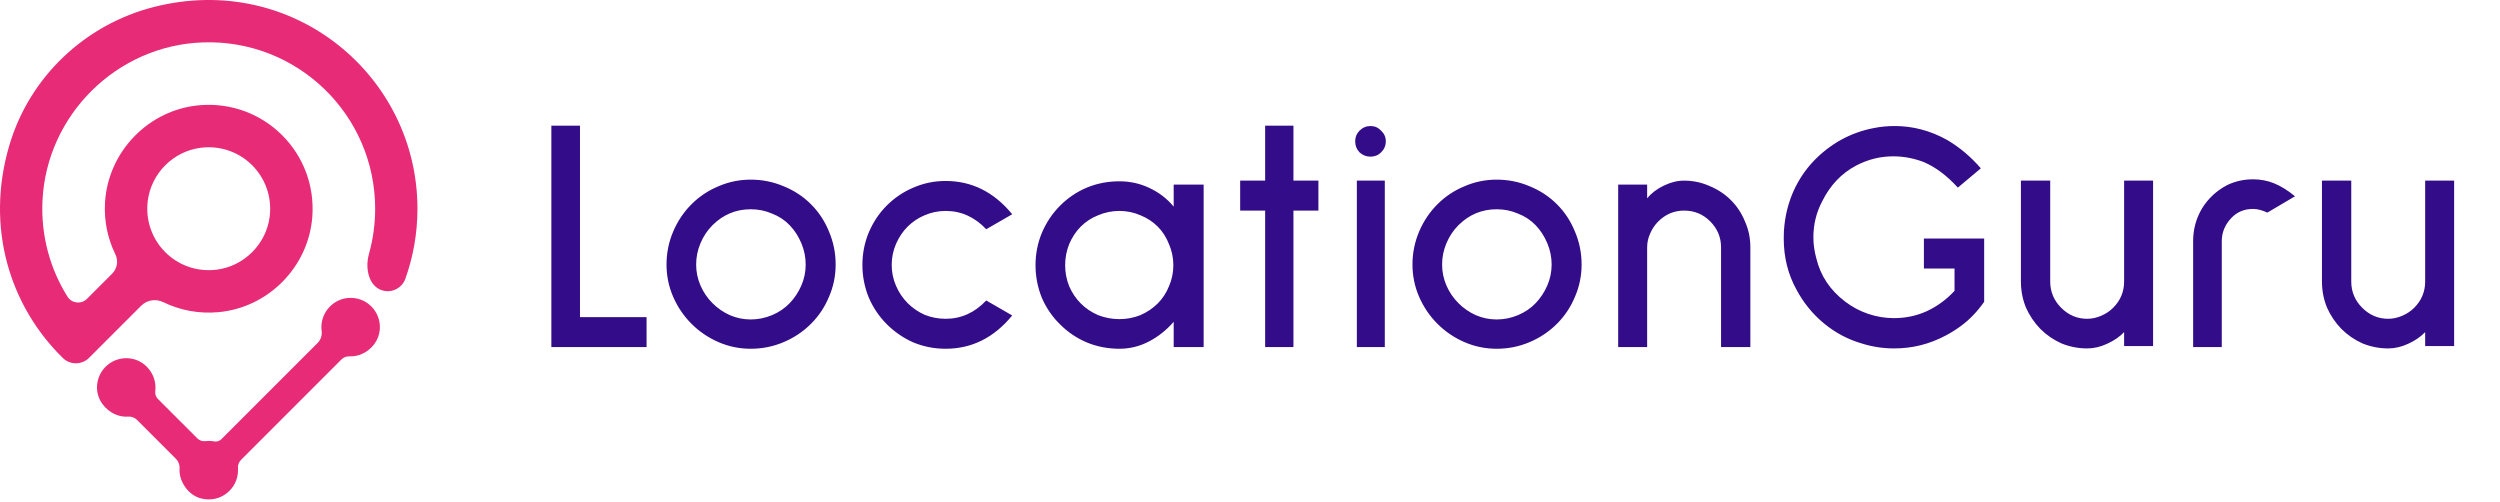<svg width="533" height="107" viewBox="0 0 533 107" fill="none" xmlns="http://www.w3.org/2000/svg">
<path d="M117.549 74V26.799H123.653V67.612H137.849V74H117.549ZM160.061 74.355C157.647 74.355 155.352 73.882 153.176 72.935C150.999 71.989 149.083 70.688 147.427 69.031C145.77 67.375 144.469 65.459 143.523 63.282C142.576 61.105 142.103 58.811 142.103 56.397C142.103 53.937 142.576 51.594 143.523 49.37C144.469 47.146 145.77 45.206 147.427 43.55C149.083 41.894 150.999 40.616 153.176 39.717C155.352 38.771 157.647 38.298 160.061 38.298C162.521 38.298 164.864 38.771 167.088 39.717C169.312 40.616 171.252 41.894 172.908 43.55C174.564 45.206 175.842 47.146 176.741 49.37C177.687 51.594 178.16 53.937 178.16 56.397C178.16 58.811 177.687 61.105 176.741 63.282C175.842 65.459 174.564 67.375 172.908 69.031C171.252 70.688 169.312 71.989 167.088 72.935C164.864 73.882 162.521 74.355 160.061 74.355ZM160.061 44.615C156.89 44.615 154.169 45.751 151.898 48.022C150.81 49.11 149.958 50.388 149.343 51.855C148.728 53.322 148.42 54.836 148.42 56.397C148.42 57.959 148.728 59.449 149.343 60.869C149.958 62.288 150.81 63.542 151.898 64.631C152.987 65.719 154.217 66.571 155.589 67.186C157.009 67.801 158.499 68.109 160.061 68.109C161.622 68.109 163.136 67.801 164.603 67.186C166.07 66.571 167.324 65.719 168.365 64.631C169.406 63.542 170.234 62.288 170.849 60.869C171.465 59.449 171.772 57.959 171.772 56.397C171.772 54.836 171.465 53.322 170.849 51.855C170.234 50.388 169.406 49.11 168.365 48.022C167.324 46.934 166.07 46.105 164.603 45.538C163.184 44.922 161.67 44.615 160.061 44.615ZM201.609 74.355C199.195 74.355 196.901 73.905 194.724 73.006C192.594 72.06 190.702 70.759 189.046 69.103C187.437 67.494 186.159 65.601 185.213 63.424C184.314 61.2 183.864 58.882 183.864 56.468C183.864 54.055 184.314 51.76 185.213 49.583C186.159 47.359 187.437 45.443 189.046 43.834C190.702 42.178 192.594 40.9 194.724 40.001C196.901 39.055 199.195 38.582 201.609 38.582C207.192 38.582 211.924 40.948 215.804 45.679L210.268 48.873C207.808 46.271 204.921 44.97 201.609 44.97C200.047 44.97 198.557 45.277 197.137 45.892C195.765 46.46 194.558 47.265 193.517 48.306C192.476 49.347 191.648 50.577 191.033 51.997C190.418 53.416 190.11 54.907 190.11 56.468C190.11 58.03 190.418 59.52 191.033 60.94C191.648 62.359 192.476 63.59 193.517 64.631C194.558 65.672 195.765 66.5 197.137 67.115C198.557 67.683 200.047 67.967 201.609 67.967C204.921 67.967 207.808 66.665 210.268 64.063L215.804 67.257C211.924 71.989 207.192 74.355 201.609 74.355ZM250.229 74V68.606C248.715 70.356 246.964 71.752 244.977 72.793C242.989 73.834 240.884 74.355 238.66 74.355C236.199 74.355 233.88 73.905 231.704 73.006C229.574 72.107 227.682 70.83 226.025 69.173C224.369 67.565 223.068 65.672 222.122 63.495C221.223 61.271 220.773 58.953 220.773 56.539C220.773 54.126 221.223 51.831 222.122 49.654C223.068 47.43 224.369 45.49 226.025 43.834C227.682 42.178 229.574 40.9 231.704 40.001C233.88 39.102 236.199 38.653 238.66 38.653C240.931 38.653 243.06 39.126 245.048 40.072C247.082 41.019 248.81 42.343 250.229 44.047V39.362H256.617V74H250.229ZM238.66 44.97C237.098 44.97 235.584 45.277 234.117 45.892C232.697 46.46 231.467 47.265 230.426 48.306C229.385 49.347 228.557 50.601 227.942 52.068C227.374 53.487 227.09 54.978 227.09 56.539C227.09 58.101 227.374 59.591 227.942 61.011C228.557 62.431 229.385 63.661 230.426 64.702C231.467 65.743 232.697 66.571 234.117 67.186C235.584 67.754 237.098 68.038 238.66 68.038C240.221 68.038 241.712 67.754 243.131 67.186C244.551 66.571 245.781 65.743 246.822 64.702C247.863 63.661 248.668 62.431 249.235 61.011C249.851 59.591 250.158 58.101 250.158 56.539C250.158 54.978 249.851 53.487 249.235 52.068C248.668 50.601 247.863 49.347 246.822 48.306C245.781 47.265 244.551 46.46 243.131 45.892C241.712 45.277 240.221 44.97 238.66 44.97ZM275.762 44.899V74H269.729V44.899H264.405V38.511H269.729V26.799H275.762V38.511H281.085V44.899H275.762ZM292.189 33.4C291.29 33.4 290.509 33.093 289.846 32.477C289.231 31.815 288.924 31.034 288.924 30.135C288.924 29.236 289.231 28.479 289.846 27.864C290.509 27.201 291.29 26.87 292.189 26.87C293.088 26.87 293.845 27.201 294.46 27.864C295.122 28.479 295.454 29.236 295.454 30.135C295.454 31.034 295.122 31.815 294.46 32.477C293.845 33.093 293.088 33.4 292.189 33.4ZM289.279 74V38.511H295.241V74H289.279ZM319.097 74.355C316.684 74.355 314.389 73.882 312.212 72.935C310.036 71.989 308.119 70.688 306.463 69.031C304.807 67.375 303.506 65.459 302.559 63.282C301.613 61.105 301.14 58.811 301.14 56.397C301.14 53.937 301.613 51.594 302.559 49.37C303.506 47.146 304.807 45.206 306.463 43.55C308.119 41.894 310.036 40.616 312.212 39.717C314.389 38.771 316.684 38.298 319.097 38.298C321.558 38.298 323.9 38.771 326.124 39.717C328.348 40.616 330.288 41.894 331.944 43.55C333.601 45.206 334.878 47.146 335.777 49.37C336.724 51.594 337.197 53.937 337.197 56.397C337.197 58.811 336.724 61.105 335.777 63.282C334.878 65.459 333.601 67.375 331.944 69.031C330.288 70.688 328.348 71.989 326.124 72.935C323.9 73.882 321.558 74.355 319.097 74.355ZM319.097 44.615C315.927 44.615 313.206 45.751 310.935 48.022C309.846 49.11 308.995 50.388 308.38 51.855C307.764 53.322 307.457 54.836 307.457 56.397C307.457 57.959 307.764 59.449 308.38 60.869C308.995 62.288 309.846 63.542 310.935 64.631C312.023 65.719 313.253 66.571 314.626 67.186C316.045 67.801 317.536 68.109 319.097 68.109C320.659 68.109 322.173 67.801 323.64 67.186C325.107 66.571 326.361 65.719 327.402 64.631C328.443 63.542 329.271 62.288 329.886 60.869C330.501 59.449 330.809 57.959 330.809 56.397C330.809 54.836 330.501 53.322 329.886 51.855C329.271 50.388 328.443 49.11 327.402 48.022C326.361 46.934 325.107 46.105 323.64 45.538C322.22 44.922 320.706 44.615 319.097 44.615ZM366.929 74V52.706C366.929 50.577 366.148 48.732 364.587 47.17C363.073 45.656 361.227 44.899 359.051 44.899C356.921 44.899 355.076 45.679 353.514 47.241C352.804 47.951 352.237 48.803 351.811 49.796C351.385 50.743 351.172 51.713 351.172 52.706V74H344.997V39.362H351.172V42.273C352.071 41.184 353.254 40.285 354.721 39.575C356.188 38.866 357.631 38.511 359.051 38.511C360.943 38.511 362.741 38.889 364.445 39.646C366.196 40.356 367.734 41.373 369.059 42.698C370.336 43.976 371.33 45.49 372.04 47.241C372.797 48.944 373.175 50.766 373.175 52.706V74H366.929ZM418.126 69.457C417.038 70.262 415.95 70.948 414.861 71.516C411.407 73.361 407.74 74.284 403.86 74.284C401.446 74.284 399.128 73.929 396.904 73.219C393.97 72.368 391.297 70.948 388.883 68.96C386.47 66.973 384.506 64.56 382.992 61.721C381.194 58.456 380.295 54.836 380.295 50.861C380.295 49.631 380.342 48.684 380.437 48.022C380.721 45.419 381.383 42.959 382.424 40.64C383.513 38.274 384.908 36.192 386.612 34.394C388.315 32.596 390.255 31.082 392.432 29.851C394.656 28.621 397.022 27.769 399.53 27.296C400.95 27.012 402.416 26.87 403.931 26.87C407.858 26.87 411.596 27.864 415.145 29.851C417.795 31.413 420.185 33.424 422.314 35.885L417.417 40.001C415.098 37.446 412.661 35.624 410.106 34.536C407.976 33.731 405.823 33.329 403.647 33.329C400.855 33.329 398.205 33.992 395.697 35.317C392.574 36.973 390.161 39.528 388.457 42.982C387.227 45.348 386.612 47.88 386.612 50.577C386.612 52.091 386.825 53.605 387.251 55.12C388.15 58.811 390.185 61.863 393.355 64.276C394.822 65.412 396.454 66.287 398.252 66.902C400.051 67.517 401.896 67.825 403.789 67.825C406.297 67.825 408.639 67.328 410.816 66.334C413.04 65.293 415.003 63.85 416.707 62.005V57.249H410.177V50.861H423.024V64.347C421.557 66.429 419.925 68.132 418.126 69.457ZM452.862 73.787V70.806C451.916 71.8 450.709 72.628 449.242 73.29C447.823 73.953 446.403 74.284 444.984 74.284C443.091 74.284 441.269 73.929 439.518 73.219C437.815 72.462 436.3 71.421 434.976 70.096C433.698 68.771 432.681 67.257 431.923 65.553C431.214 63.803 430.859 61.957 430.859 60.017V38.511H437.105V60.017C437.105 62.194 437.886 64.063 439.447 65.624C441.009 67.186 442.854 67.967 444.984 67.967C445.977 67.967 446.971 67.754 447.965 67.328C448.958 66.902 449.81 66.334 450.52 65.624C452.081 64.063 452.862 62.194 452.862 60.017V38.511H459.037V73.787H452.862ZM483.405 45.325C482.269 44.804 481.252 44.544 480.353 44.544C478.46 44.544 476.898 45.206 475.668 46.531C474.343 47.951 473.681 49.583 473.681 51.429V74H467.576V51.429C467.576 48.873 468.215 46.531 469.493 44.402C470.818 42.273 472.616 40.616 474.887 39.433C476.591 38.629 478.412 38.227 480.353 38.227C481.914 38.227 483.405 38.511 484.824 39.078C486.244 39.646 487.734 40.569 489.296 41.847L483.405 45.325ZM517.045 73.787V70.806C516.099 71.8 514.892 72.628 513.425 73.29C512.006 73.953 510.586 74.284 509.167 74.284C507.274 74.284 505.452 73.929 503.701 73.219C501.998 72.462 500.484 71.421 499.159 70.096C497.881 68.771 496.864 67.257 496.106 65.553C495.397 63.803 495.042 61.957 495.042 60.017V38.511H501.288V60.017C501.288 62.194 502.069 64.063 503.63 65.624C505.192 67.186 507.037 67.967 509.167 67.967C510.16 67.967 511.154 67.754 512.148 67.328C513.141 66.902 513.993 66.334 514.703 65.624C516.264 64.063 517.045 62.194 517.045 60.017V38.511H523.22V73.787H517.045Z" fill="#330C89"/>
<path fill-rule="evenodd" clip-rule="evenodd" d="M2.004 30.941C6.311 16.393 18.113 5.229 32.816 1.486L32.816 1.487C62.435 -6.053 89 16.121 89 44.5C89 49.735 88.091 54.755 86.428 59.418C85.049 63.286 78.737 63.359 78.336 56.948C78.273 55.935 78.442 54.923 78.713 53.944C79.542 50.938 79.984 47.771 79.984 44.501C79.984 24.455 63.363 8.292 43.151 9.042C24.88 9.72 9.93 24.506 9.058 42.769C8.698 50.313 10.706 57.36 14.391 63.253C15.3 64.706 17.334 64.925 18.545 63.713L23.916 58.342C25.009 57.25 25.267 55.589 24.589 54.201C22.991 50.932 22.173 47.214 22.384 43.283C22.973 32.303 31.767 23.272 42.73 22.42C56.367 21.361 67.656 32.661 66.578 46.302C65.738 56.935 57.199 65.585 46.576 66.554C42.34 66.941 38.325 66.13 34.825 64.426C33.248 63.658 31.366 63.92 30.125 65.161L22.756 72.53L19.668 75.618L19.01 76.276C17.472 77.814 14.97 77.856 13.414 76.336C2.222 65.407 -3.234 48.631 2.004 30.941ZM57.494 46.203C58.574 37.632 51.367 30.425 42.797 31.505C36.957 32.241 32.242 36.956 31.506 42.796C30.426 51.366 37.633 58.574 46.203 57.493C52.043 56.757 56.758 52.042 57.494 46.203ZM68.633 68.582C69.145 65.901 71.413 63.801 74.131 63.536L74.132 63.535C78.055 63.153 81.326 66.408 80.969 70.327C80.764 72.568 79.272 74.512 77.221 75.437C76.293 75.855 75.393 76.004 74.54 75.973C73.902 75.949 73.276 76.156 72.824 76.608L51.412 98.02C50.95 98.482 50.677 99.117 50.729 99.768C50.741 99.923 50.747 100.081 50.747 100.24C50.747 104.23 46.999 107.346 42.83 106.256C41.456 105.897 40.277 105 39.473 103.829C38.511 102.429 38.212 101.108 38.285 99.888C38.332 99.121 38.061 98.37 37.518 97.827L29.219 89.528C28.724 89.033 28.04 88.772 27.341 88.823C26.487 88.885 25.582 88.766 24.637 88.366C22.339 87.394 20.712 85.179 20.68 82.683C20.632 78.883 23.984 75.851 27.886 76.439C30.146 76.78 32.044 78.415 32.8 80.572C33.139 81.541 33.214 82.475 33.105 83.353C33.026 83.975 33.209 84.601 33.652 85.044L42.096 93.488C42.54 93.931 43.163 94.124 43.786 94.048C44.024 94.019 44.265 94.004 44.511 94.004C44.893 94.004 45.266 94.04 45.629 94.107C46.197 94.212 46.78 94.055 47.188 93.646L67.721 73.114C68.398 72.436 68.699 71.483 68.575 70.533C68.492 69.909 68.504 69.255 68.633 68.582Z" fill="#E72B77"/>
</svg>
